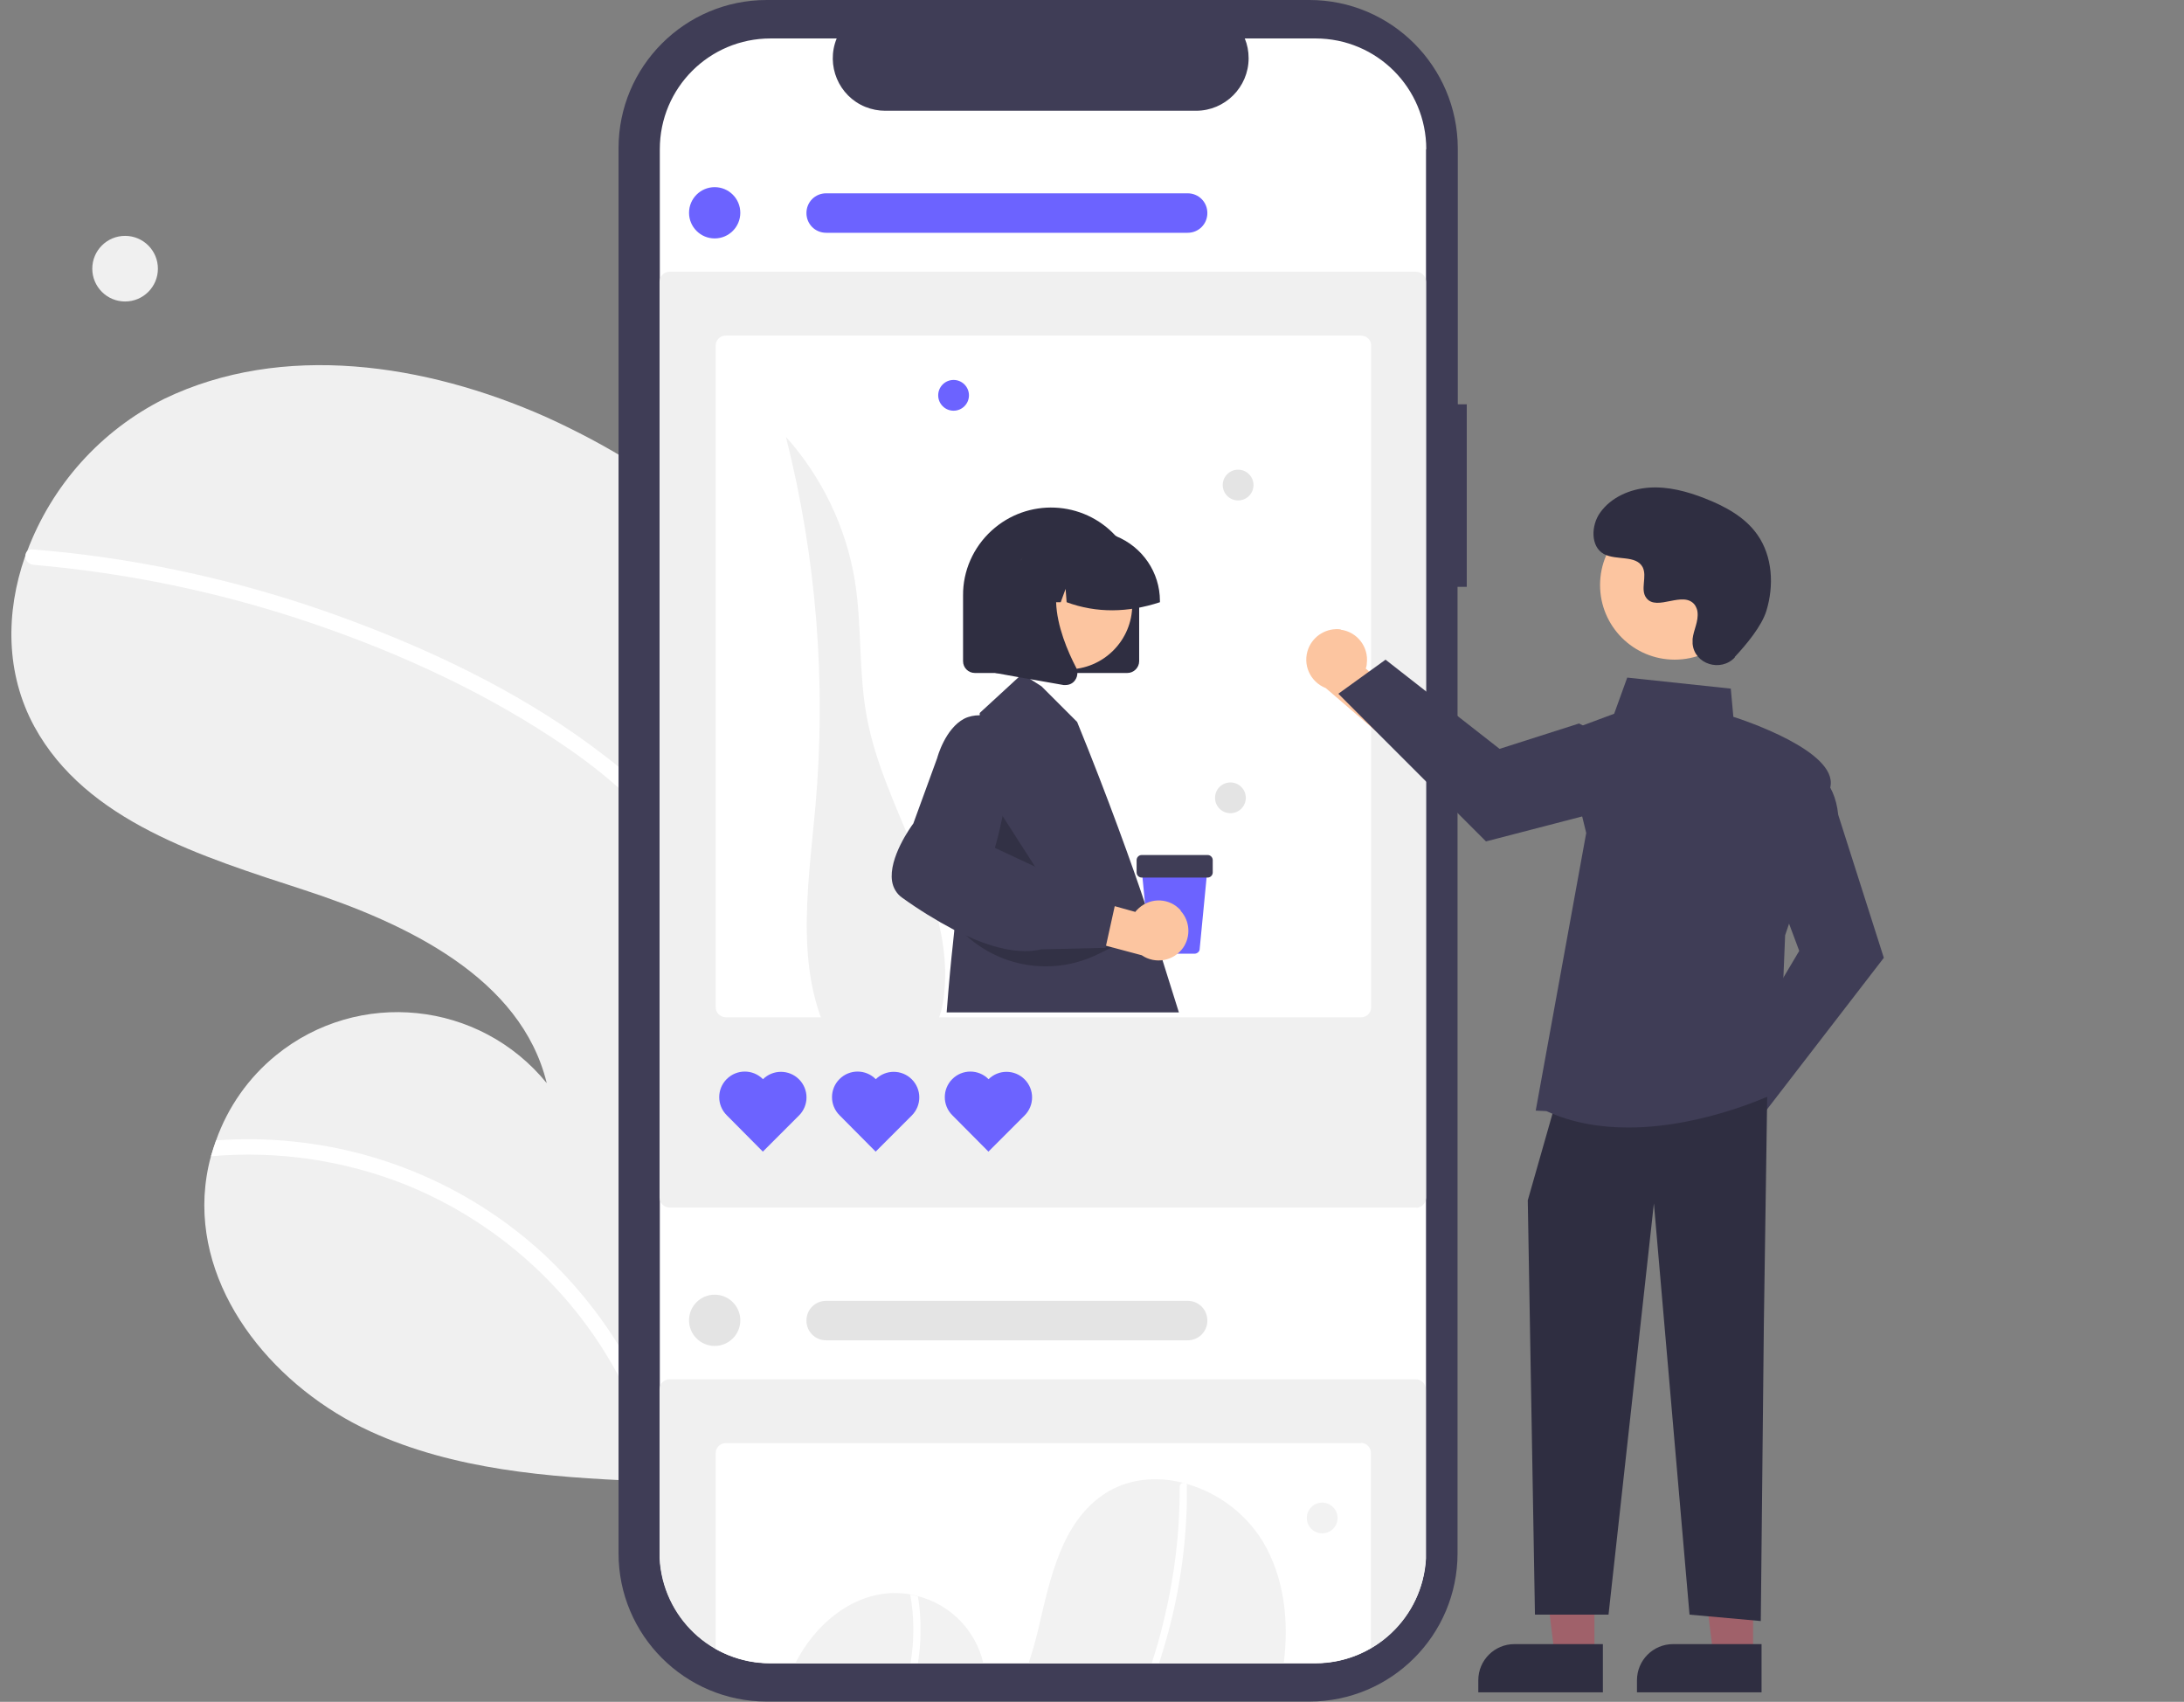 <?xml version="1.0" encoding="UTF-8"?>
<svg id="Layer_1" xmlns="http://www.w3.org/2000/svg" version="1.1" viewBox="0 0 852 663.8">
  <rect x="0" y="0" width="852" height="663.8" fill="#808080" stroke="none"/>
  <!-- Generator: Adobe Illustrator 29.1.0, SVG Export Plug-In . SVG Version: 2.1.0 Build 142)  -->
  <defs>
    <style>
      .st0 {
        fill: #fcc5a0;
      }

      .st1 {
        fill: #2f2e41;
      }

      .st2 {
        fill: #fff;
      }

      .st3 {
        fill: #f0f0f0;
      }

      .st4 {
        fill: #3f3d56;
      }

      .st5 {
        fill: #f2f2f2;
      }

      .st6 {
        isolation: isolate;
        opacity: .2;
      }

      .st7 {
        fill: #a0616a;
      }

      .st8 {
        fill: #e4e4e4;
      }

      .st9 {
        fill: #6c63ff;
      }
    </style>
  </defs>
  <path class="st3" d="M249.7,554.8v-15.2c0,0-1.4-225.8-1.4-225.8v-8.4c0,0-.8-124.3-.8-124.3-11.1-7-22.7-13.1-34.6-18.5-46.9-20.8-102.7-29.3-148.9-7-24.7,12.4-43.7,33.6-53.4,59.4-.3.7-.5,1.3-.8,2-7.7,22-7.6,45.8,3.6,66.4,20.2,37,65.3,50.7,105.4,63.8,40.1,13.1,84.5,34.3,94.5,75.3-26.2-32.2-73.5-37-105.6-10.9-10.7,8.7-18.8,20.2-23.4,33.2-.7,2-1.4,4.1-2,6.2-1.4,5-2.2,10.2-2.5,15.4-2,39.7,28.5,75.3,64.6,91.9,32.7,15,69.3,17.9,105.4,19.4v-22.9Z"/>
  <path class="st2" d="M249.6,539.6v15.2c-16.2-41.9-49-75.3-90.6-92.4-24.3-9.8-50.6-13.7-76.7-11.4.6-2.1,1.3-4.2,2-6.2,10.1-.7,20.3-.6,30.4.5,36.1,3.7,70,18.9,96.8,43.3,15.7,14.5,28.6,31.8,38,50.9Z"/>
  <path class="st2" d="M248.2,305.3v8.4c-8.4-8.2-17.5-15.6-27.2-22.2-30.1-20.7-64.2-36.4-98.7-48.2-35.4-12.1-72.2-19.8-109.4-23-1.7-.2-3.1-1.7-3-3.4,0-.7.2-1.5.8-2,.5-.5,1.3-.7,2-.6,4.6.4,9.2.8,13.8,1.3,38.2,4.3,75.6,13.3,111.6,26.9,34.7,13,69,29.9,98.3,52.7,4.1,3.1,8.1,6.5,12,10Z"/>
  <circle class="st3" cx="48.8" cy="104.8" r="12.8"/>
  <path class="st4" d="M572.3,157.7h-3.6V57.8C568.6,25.9,542.7,0,510.8,0h-211.7c-31.9,0-57.8,25.9-57.8,57.8v548.1c0,31.9,25.9,57.8,57.8,57.8h211.7c31.9,0,57.8-25.9,57.8-57.8V228.9h3.6v-71.1Z"/>
  <path class="st2" d="M556.3,58.2v547.3c0,.8,0,1.6,0,2.4-1.3,22.9-20.2,40.8-43.1,40.8h-212.7c-23,0-41.9-18-43.1-41,0-.7,0-1.5,0-2.2V58.2c0-23.9,19.3-43.2,43.2-43.2h25.8c-4.3,10.5.8,22.5,11.2,26.7,2.5,1,5.1,1.5,7.7,1.5h121.3c11.3,0,20.5-9.2,20.5-20.5,0-2.7-.5-5.3-1.5-7.7h27.6c23.9,0,43.2,19.3,43.2,43.2Z"/>
  <path class="st3" d="M552.4,471h-291.2c-2.1,0-3.9-1.7-3.9-3.9V109.9c0-2.1,1.7-3.9,3.9-3.9h291.2c2.1,0,3.9,1.7,3.9,3.9v357.3c0,2.1-1.7,3.9-3.9,3.9Z"/>
  <path class="st2" d="M531,130.9h-247.9c-2.1,0-3.9,1.7-3.9,3.9v258.1c0,2.1,1.7,3.8,3.9,3.9h247.9c2.1,0,3.9-1.7,3.9-3.9V134.8c0-2.1-1.7-3.9-3.9-3.9Z"/>
  <circle class="st9" cx="278.8" cy="83" r="10"/>
  <path class="st3" d="M326.4,409.5c-17.1-27.5-11.2-62.6-8.3-94.9,4.3-48.4.4-97.1-11.5-144.2,14.1,15.8,23.5,35.3,26.9,56.2,2.8,17.5,1.4,35.4,4.6,52.8,6.8,37.3,34.4,70.9,30.2,108.6-.9,8.3-4.1,17.3-11.5,21.2-8.3,4.5-18.5.9-27.3-2.7"/>
  <path class="st9" d="M297.6,420.9c-3.9-3.9-10.2-3.9-14.1,0s-3.9,10.2,0,14.1h0s14.1,14.2,14.1,14.2l14.1-14.1c3.9-3.9,3.9-10.2,0-14.1-3.9-3.9-10.2-3.9-14.1,0Z"/>
  <path class="st9" d="M341.6,420.9c-3.9-3.9-10.2-3.9-14.1,0s-3.9,10.2,0,14.1h0s14.1,14.2,14.1,14.2l14.1-14.1c3.9-3.9,3.9-10.2,0-14.1-3.9-3.9-10.2-3.9-14.1,0Z"/>
  <path class="st9" d="M385.6,420.9c-3.9-3.9-10.2-3.9-14.1,0s-3.9,10.2,0,14.1h0s14.1,14.2,14.1,14.2l14.1-14.1c3.9-3.9,3.9-10.2,0-14.1-3.9-3.9-10.2-3.9-14.1,0Z"/>
  <path class="st9" d="M463.3,90.8h-141c-4.3,0-7.7-3.4-7.7-7.7,0-4.3,3.4-7.7,7.7-7.7h141c4.3,0,7.7,3.4,7.7,7.7,0,4.3-3.4,7.7-7.7,7.7h0Z"/>
  <path class="st3" d="M552.4,538h-291.2c-2.1,0-3.9,1.7-3.9,3.9v65.9c1.2,23,20.1,41,43.1,41h212.7c22.9,0,41.9-17.9,43.1-40.8v-66.1c0-2.1-1.7-3.9-3.9-3.9Z"/>
  <path class="st2" d="M531,562.9h-247.9c-2.1,0-3.9,1.7-3.9,3.9v76.4c6.5,3.6,13.7,5.5,21.1,5.5h212.7c7.6,0,15.2-2,21.8-5.9v-76.1c0-2.1-1.7-3.9-3.9-3.9Z"/>
  <circle class="st8" cx="278.8" cy="515" r="10"/>
  <path class="st8" d="M463.3,522.8h-141c-4.3,0-7.7-3.4-7.7-7.7,0-4.3,3.4-7.7,7.7-7.7h141c4.3,0,7.7,3.4,7.7,7.7,0,4.3-3.4,7.7-7.7,7.7h0Z"/>
  <path class="st5" d="M383.6,648.7h-73.3c7.5-14.7,21.2-26.6,37.5-27.3,2.4,0,4.9,0,7.3.5,1,.2,2,.4,3,.7,12.7,3.3,22.5,13.3,25.5,26.1Z"/>
  <path class="st5" d="M500.8,648.7h-99.5c1.5-4.6,2.8-9.2,3.9-13.9,4.5-19.3,9-41,25.5-52,9.2-6.1,20.4-7.1,30.9-4.4.3,0,.7.2,1,.3,12.5,3.5,23.2,11.5,30,22.5,8.4,14.1,10.3,31,8.2,47.5Z"/>
  <path class="st2" d="M359.1,636.9c0,4-.4,7.9-1,11.8h-2.9c1.5-8.8,1.5-17.9-.1-26.7,1,.2,2,.4,3,.7.8,4.7,1.1,9.5,1,14.3Z"/>
  <path class="st2" d="M463,579.6c0,2.2,0,4.3,0,6.5-.4,18-3.1,36-8,53.3-.9,3.1-1.8,6.2-2.8,9.3h-2.9c1.8-5.5,3.4-11,4.7-16.6,4.2-17.1,6.3-34.6,6.2-52.2,0-.8.7-1.5,1.5-1.5.3,0,.7,0,1,.3.3.2.4.6.4.9Z"/>
  <circle class="st5" cx="515.8" cy="592.1" r="6"/>
  <circle class="st9" cx="372" cy="154.2" r="6"/>
  <circle class="st8" cx="483" cy="189.2" r="6"/>
  <circle class="st8" cx="480" cy="311.2" r="6"/>
  <path class="st4" d="M453.4,374.4l-4.1-13c-.7-3-1.6-6-2.6-8.9-4.6-13.8-14.6-41.8-26.5-70.9l-13.9-13.9-3.9-2.5-3.6-2.4-1.6,1.5-15,13.8v.9c-.1,0-9.9,83.1-9.9,83.1,0,0,0,.2,0,.7-.1,1-.3,3-.6,5.8-.6,5.3-1.5,14.6-2.4,26.3h90.6l-6.4-20.4Z"/>
  <polygon class="st6" points="389.2 315.3 385.4 339 411.2 349.6 389.2 315.3"/>
  <path class="st1" d="M435.3,209.1c-12.8-14-34.5-14.9-48.5-2.1-7.1,6.5-11.2,15.7-11.1,25.3v25.6c0,2.6,2.1,4.6,4.6,4.6h59.5c2.5,0,4.6-2.1,4.6-4.6v-25.6c0-8.6-3.2-16.9-9-23.2Z"/>
  <circle class="st0" cx="416.5" cy="235.9" r="25.2"/>
  <path class="st1" d="M435.3,209.1c-3.2-1.3-6.6-1.9-10-1.9h-5.1c-8.8,0-17,4.2-22.1,11.4-.2.2-.3.5-.5.7-3,4.5-4.6,9.7-4.6,15.1v.5h10.8l3.7-10.4.7,10.4h5.6l1.9-5.2.4,5.2c11.7,4.3,23.9,4.1,36.4,0v-.5c0-11.1-6.8-21.1-17.2-25.3Z"/>
  <path class="st1" d="M419.9,260.8c0,0,0-.1,0-.2-3.4-6.5-7.6-16.4-7.9-25.7-.1-5.6,1.2-11,4.9-15.5l.7-.9h-29.3v44l8.9,1.6,5.2.9,12.5,2.2c.3,0,.5,0,.8,0,1.5,0,2.9-.7,3.7-1.9.6-.8.9-1.8.9-2.9,0-.6-.2-1.2-.4-1.8Z"/>
  <path class="st6" d="M373,360.9h0c13.8,16,36.6,20.6,55.5,11.2l5.5-2.7-61-8.5Z"/>
  <path class="st7" d="M657,436.7c.3-6.5,5.9-11.6,12.4-11.3.7,0,1.4.1,2.1.3l15.7-22.1,15.7,6.2-22.5,30.8c-1.9,6.3-8.5,9.9-14.8,8-5.3-1.6-8.8-6.6-8.5-12h0Z"/>
  <path class="st4" d="M674.1,417.7l27.8-46.8-11.3-30.2,15.4-41.2.6.2c.4.2,9.1,4.1,10.5,18.1l17.8,55.8-47.4,61.5-13.3-17.3Z"/>
  <path class="st0" d="M522.9,245.6c6.5.8,11.1,6.7,10.3,13.2,0,.7-.2,1.4-.4,2l20.8,17.3-7.4,15.2-29-24.9c-6.1-2.4-9.2-9.2-6.8-15.4,2-5.1,7.2-8.2,12.7-7.5h0Z"/>
  <path class="st4" d="M540.5,257.3l44.5,34.8,31-9.9,39.9,20.6-.3.6c-.2.4-4.8,9.8-18.9,10l-57,14.8-57.6-57.6,18.3-13.2Z"/>
  <polygon class="st7" points="622 645.7 606.5 645.7 599.2 586 622 586 622 645.7"/>
  <path class="st1" d="M590.8,641.3h34.5v18.8h-48.6v-4.7c0-7.8,6.3-14.1,14.1-14.1h0Z"/>
  <polygon class="st7" points="683.9 645.7 668.4 645.7 661 586 683.9 586 683.9 645.7"/>
  <path class="st1" d="M652.7,641.3h34.5v18.8h-48.6v-4.7c0-7.8,6.3-14.1,14.1-14.1h0Z"/>
  <polygon class="st1" points="689.4 427.8 688.1 516.2 686.9 632.3 659.1 629.8 645.2 469.4 627.5 629.8 598.8 629.8 596 468.2 606.1 432.8 689.4 427.8"/>
  <path class="st4" d="M603.3,433.4l-4.2-.2,19.7-108.3-8-32.7c-.9-3.5,1-7.1,4.4-8.4l14.5-5.4,5.1-14.1,40.4,4.3,1,11c4.4,1.4,40.4,13.4,37.9,27.1-2.5,13.5-16.9,55.9-17.7,58.1l-2.5,60.9-.3.2c-.4.2-28.2,13.9-58.4,13.9-10.6,0-21.6-1.7-31.7-6.3Z"/>
  <circle class="st0" cx="653.3" cy="228.2" r="29.1"/>
  <path class="st1" d="M676.8,256.4c-5.5,5.9-15.8,2.7-16.5-5.3,0-.6,0-1.3,0-1.9.4-3.6,2.4-6.8,1.9-10.6-.1-.9-.5-1.8-1-2.6-4.4-5.9-14.8,2.6-18.9-2.7-2.6-3.3.4-8.4-1.5-12.1-2.6-4.8-10.2-2.5-15.1-5.1-5.3-2.9-5-11.2-1.5-16.1,4.3-6.1,11.8-9.3,19.2-9.8s14.8,1.5,21.7,4.2c7.9,3.1,15.7,7.3,20.5,14.2,5.9,8.4,6.5,19.8,3.5,29.6-1.8,6-7.9,13.3-12.4,18.1Z"/>
  <path class="st9" d="M466,372h-15.6c-1,0-1.9-.8-2-1.8l-3.1-32h25.8l-3.1,32c0,1-1,1.8-2,1.8Z"/>
  <path class="st4" d="M471.1,342.3h-25.7c-1.1,0-2-.9-2-2v-4.8c0-1.1.9-2,2-2h25.7c1.1,0,2,.9,2,2v4.8c0,1.1-.9,2-2,2Z"/>
  <path class="st0" d="M460.6,355.1c-4.2-4.8-11.5-5.2-16.3-.9-.5.5-1,.9-1.4,1.5l-25.4-7.1-8.1,14.4,36,9.6c5.3,3.6,12.5,2.3,16.2-3,3-4.4,2.6-10.4-1-14.3Z"/>
  <path class="st4" d="M419.2,347.3l-12.1-7.7-3.4-1.6-15.6-7.3c.5-1.6,1.8-6.3,3-12.3,2.9-14,5.4-34.9-4.6-38.5-1.4-.5-2.9-.8-4.4-.9-2,0-4.1.4-5.9,1.3-7.5,3.9-10.5,15-10.6,15.4l-9.3,25.5c-.9,1.2-9.7,13.4-8.3,22.5.4,2.6,1.8,5,4,6.5,6.4,4.6,13.2,8.8,20.2,12.5,1.6.8,3.2,1.6,4.8,2.3,8.7,4,16.4,6,22.9,6,2.1,0,4.2-.2,6.3-.7l25.1-.6.2-.7v-.3c0,0,3.4-15.4,3.4-15.4l.9-4.4-16.5-1.7Z"/>
</svg>